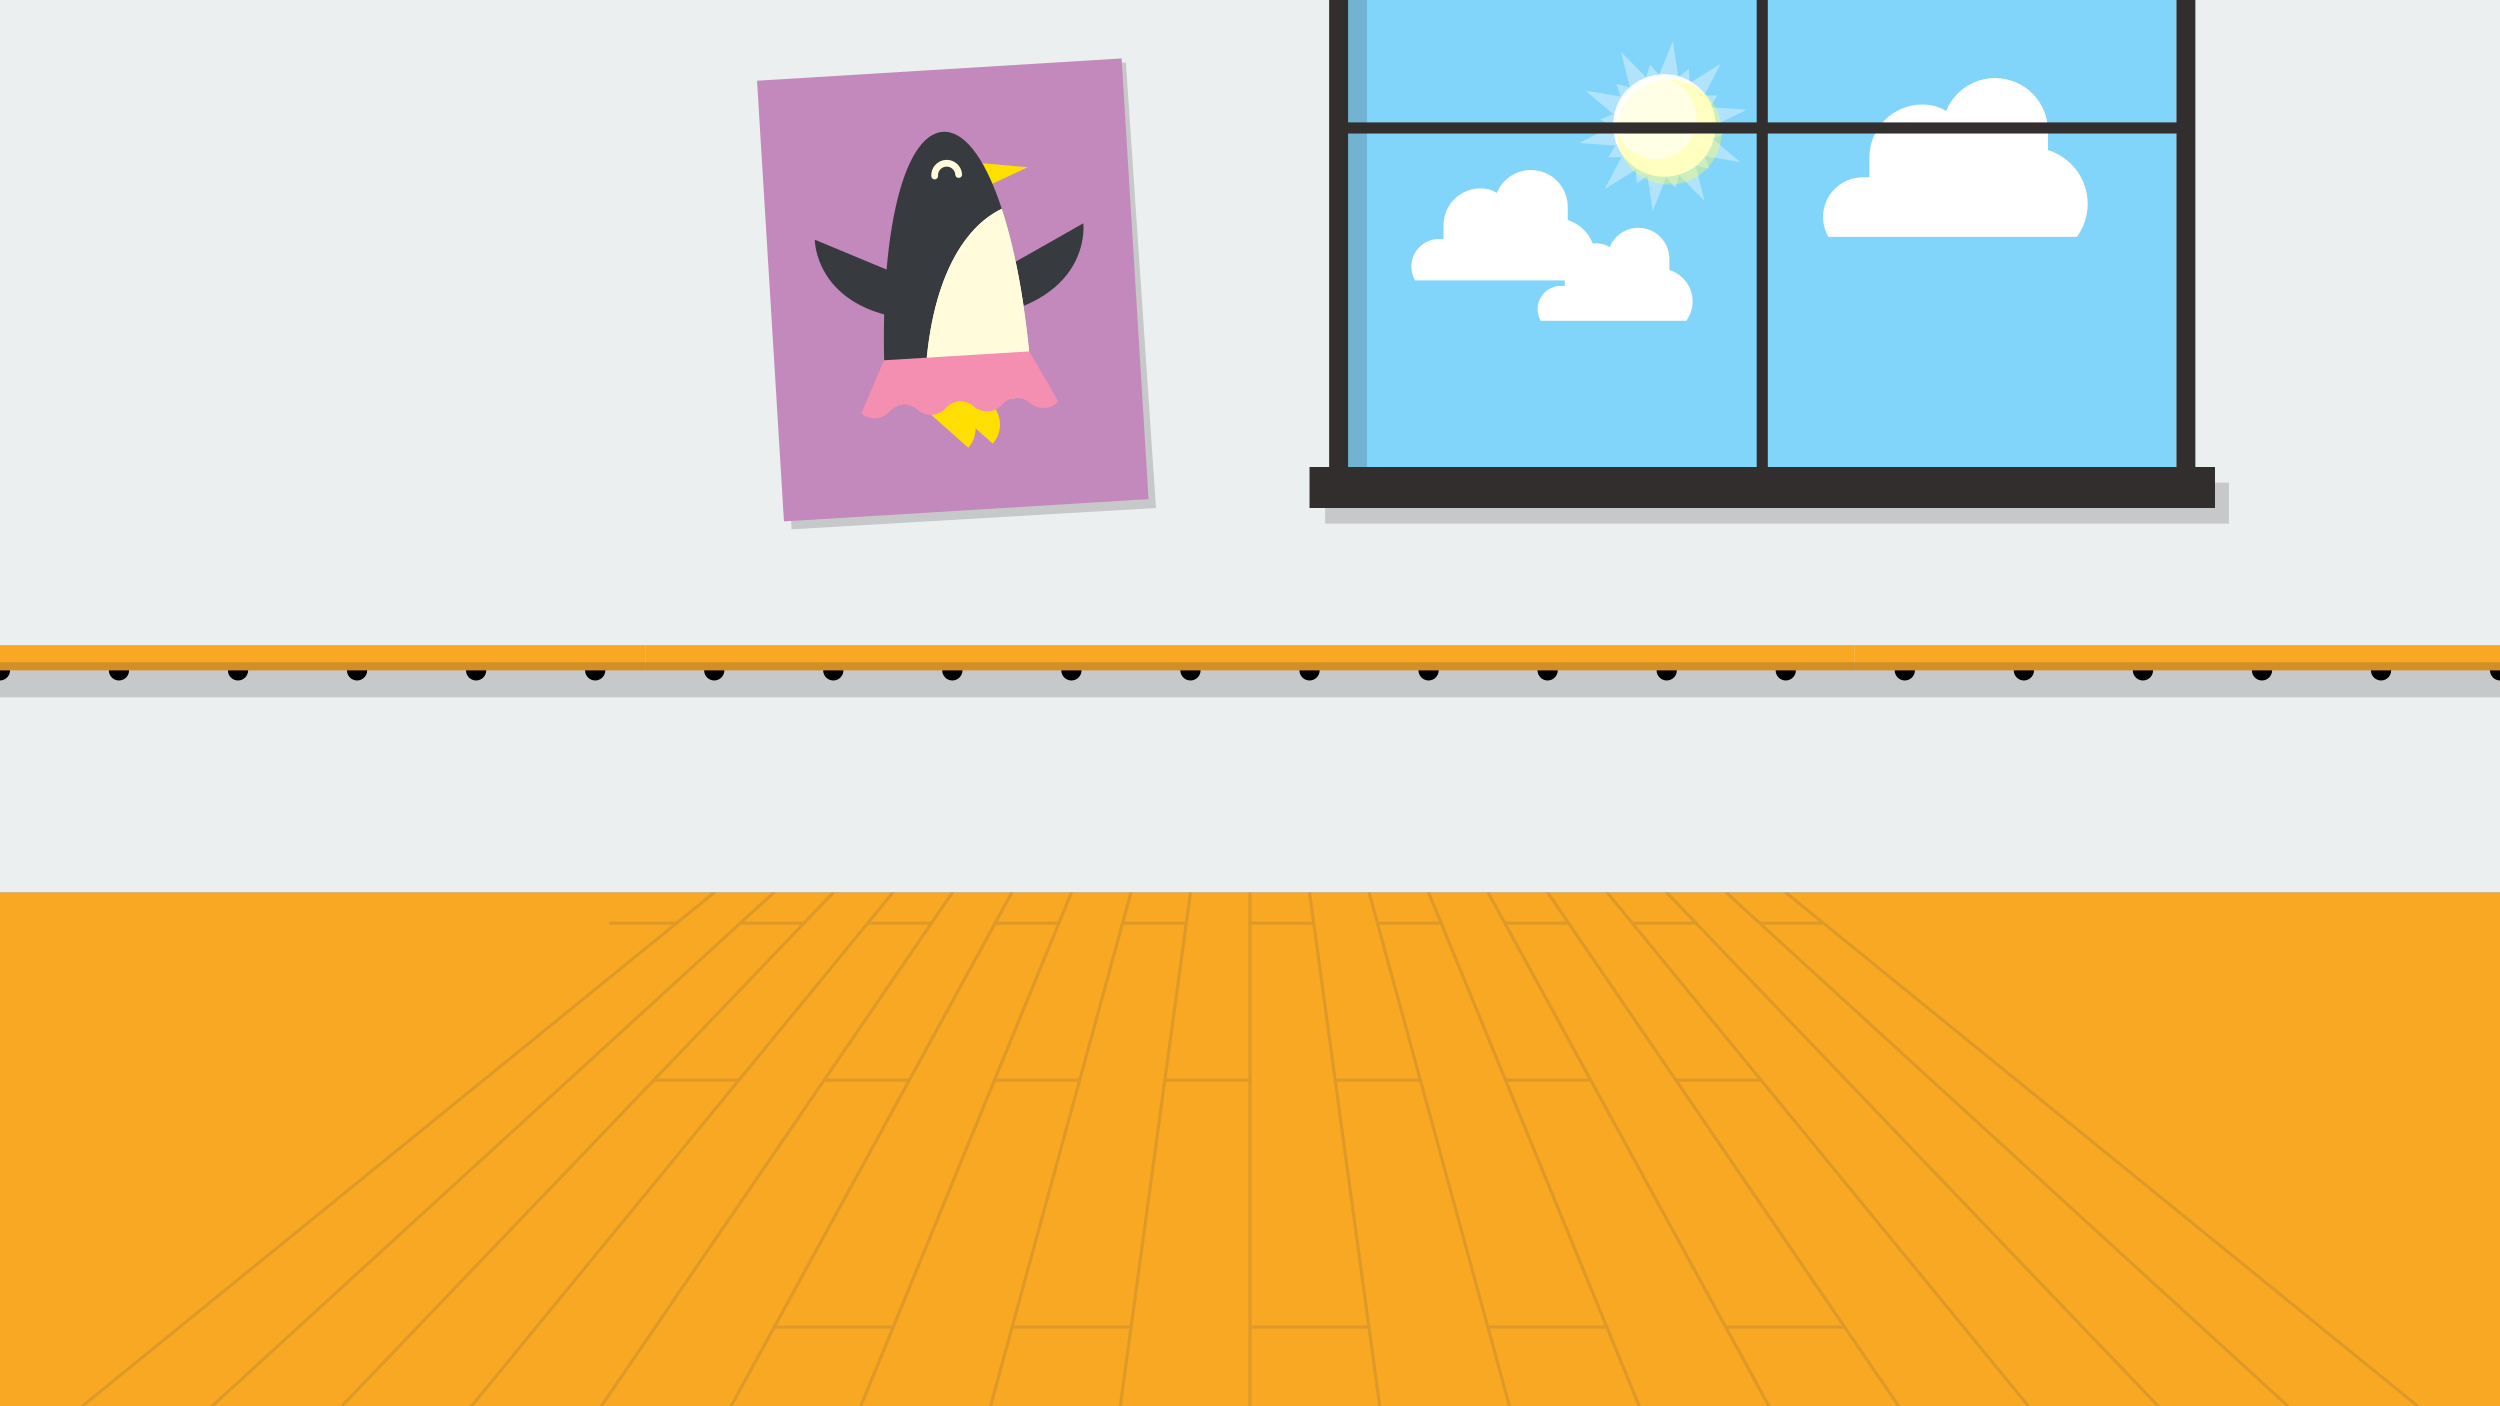 <?xml version="1.0" encoding="iso-8859-1"?>
<!-- Generator: Adobe Illustrator 19.1.0, SVG Export Plug-In . SVG Version: 6.00 Build 0)  -->
<svg version="1.1" xmlns="http://www.w3.org/2000/svg" xmlns:xlink="http://www.w3.org/1999/xlink" x="0px" y="0px" width="1600px"
	 height="900px" viewBox="0 0 1600 900" style="enable-background:new 0 0 1600 900;" xml:space="preserve">
<rect x="0" y="0" width="1600" height="900" fill="#808080" stroke="none"/>
<symbol  id="New_Symbol_101" viewBox="-53.585 -54.25 107.17 108.5">
	<path style="fill:#FFFFFF;" d="M24.904,6.509c2.954-14.405-6.33-28.477-20.734-31.43s-28.477,6.33-31.43,20.734
		s6.33,28.477,20.734,31.43S21.95,20.914,24.904,6.509z"/>
	<path style="fill:#FFFFFF;" d="M27.487,7.429C30.19-5.754,21.694-18.633,8.511-21.336S-17.551-15.543-20.254-2.36
		s5.793,26.062,18.976,28.765S24.784,20.612,27.487,7.429z"/>
	<path style="fill:#FFFFFF;" d="M25.944,0.669c2.703-13.183-5.793-26.062-18.976-28.765s-26.062,5.793-28.765,18.976
		s5.793,26.062,18.976,28.765S23.241,13.853,25.944,0.669z"/>
	<path style="fill:#FFFFFF;" d="M25.855,5.682C28.667-8.03,19.83-21.425,6.118-24.237S-20.99-18.211-23.801-4.499
		s6.025,27.108,19.738,29.919S23.044,19.395,25.855,5.682z"/>
	<path style="fill:#FFFFFF;" d="M33.178,7.184c3.641-17.757-7.802-35.103-25.559-38.743C-10.137-35.2-27.483-23.757-31.124-6.001
		s7.802,35.103,25.559,38.743C12.192,36.383,29.537,24.94,33.178,7.184z"/>
	<g style="opacity:0.36;">
		<g>
			<polygon style="fill:#FFFFFF;" points="-2.389,32.726 -5.469,26.672 -10.683,31.026 -8.071,39.361 			"/>
			<path style="fill:#FFFFFF;" d="M2.163,3.279C2.471,1.776,1.502,0.308,0,0s-2.971,0.66-3.279,2.163s0.66,2.971,2.163,3.279
				C0.387,5.75,1.854,4.782,2.163,3.279z"/>
		</g>
		<g>
			<polygon style="fill:#FFFFFF;" points="17.303,27.88 11.253,24.793 9.594,31.38 16.606,36.587 			"/>
			<path style="fill:#FFFFFF;" d="M3.677,1.381C3.043-0.016,1.396-0.634,0,0s-2.015,2.28-1.381,3.677s2.28,2.015,3.677,1.381
				S4.311,2.778,3.677,1.381z"/>
		</g>
		<g>
			<polygon style="fill:#FFFFFF;" points="30.386,12.385 23.676,13.443 26.206,19.747 34.94,19.839 			"/>
			<path style="fill:#FFFFFF;" d="M3.786-1.044C2.452-1.801,0.757-1.334,0,0s-0.29,3.029,1.044,3.787s3.029,0.29,3.787-1.044
				S5.12-0.286,3.786-1.044z"/>
		</g>
		<g>
			<polygon style="fill:#FFFFFF;" points="31.862,-7.841 27.056,-3.041 32.808,0.572 39.927,-4.488 			"/>
			<path style="fill:#FFFFFF;" d="M2.449-3.07C0.925-2.899-0.172-1.524,0,0s1.546,2.621,3.07,2.45s2.621-1.546,2.45-3.07
				S3.974-3.242,2.449-3.07z"/>
		</g>
		<g>
			<polygon style="fill:#FFFFFF;" points="21.168,-25.072 20.101,-18.364 26.878,-18.821 29.664,-27.1 			"/>
			<path style="fill:#FFFFFF;" d="M0.177-3.924C-0.956-2.889-1.035-1.132,0,0s2.791,1.212,3.924,0.177s1.212-2.791,0.177-3.924
				S1.309-4.959,0.177-3.924z"/>
		</g>
		<g>
			<polygon style="fill:#FFFFFF;" points="2.388,-32.726 5.468,-26.672 10.682,-31.026 8.07,-39.36 			"/>
			<path style="fill:#FFFFFF;" d="M-2.163-3.279C-2.472-1.776-1.503-0.308,0,0S2.97-0.66,3.278-2.163s-0.66-2.971-2.163-3.279
				C-0.387-5.75-1.855-4.781-2.163-3.279z"/>
		</g>
		<g>
			<polygon style="fill:#FFFFFF;" points="-17.304,-27.88 -11.254,-24.793 -9.595,-31.379 -16.607,-36.587 			"/>
			<path style="fill:#FFFFFF;" d="M-3.678-1.381C-3.044,0.016-1.397,0.634,0,0s2.015-2.28,1.381-3.677S-0.9-5.692-2.296-5.058
				S-4.312-2.778-3.678-1.381z"/>
		</g>
		<g>
			<polygon style="fill:#FFFFFF;" points="-30.387,-12.385 -23.677,-13.443 -26.207,-19.747 -34.941,-19.838 			"/>
			<path style="fill:#FFFFFF;" d="M-3.787,1.044C-2.453,1.801-0.758,1.334,0,0s0.29-3.029-1.044-3.787s-3.029-0.29-3.787,1.044
				S-5.121,0.287-3.787,1.044z"/>
		</g>
		<g>
			<polygon style="fill:#FFFFFF;" points="-31.863,7.841 -27.057,3.041 -32.809,-0.572 -39.928,4.488 			"/>
			<path style="fill:#FFFFFF;" d="M-2.45,3.07C-0.926,2.899,0.171,1.525,0,0s-1.546-2.621-3.07-2.45s-2.621,1.546-2.45,3.07
				S-3.975,3.242-2.45,3.07z"/>
		</g>
		<g>
			<polygon style="fill:#FFFFFF;" points="-21.169,25.072 -20.102,18.364 -26.879,18.821 -29.665,27.1 			"/>
			<path style="fill:#FFFFFF;" d="M-0.178,3.924C0.955,2.89,1.034,1.133,0,0s-2.791-1.212-3.924-0.177s-1.212,2.791-0.177,3.924
				S-1.31,4.959-0.178,3.924z"/>
		</g>
		<g>
			<polygon style="fill:#FFFFFF;" points="-2.389,32.726 -5.469,26.672 -10.683,31.026 -8.071,39.361 			"/>
			<path style="fill:#FFFFFF;" d="M2.163,3.279C2.471,1.776,1.502,0.308,0,0s-2.971,0.66-3.279,2.163s0.66,2.971,2.163,3.279
				C0.387,5.75,1.854,4.782,2.163,3.279z"/>
		</g>
	</g>
	<g style="opacity:0.38;">
		<g>
			<polygon style="fill:#FFFFFF;" points="10.283,28.403 3.272,27.573 -3.35,30.021 6.438,54.25 			"/>
			<path style="fill:#FFFFFF;" d="M4.38,2.449C4.188,0.832,2.227-0.264,0,0s-3.877,1.789-3.685,3.406
				c0.192,1.617,2.153,2.713,4.38,2.449S4.572,4.066,4.38,2.449z"/>
		</g>
		<g>
			<polygon style="fill:#FFFFFF;" points="25.014,16.934 18.854,20.384 14.936,26.257 37.096,40.105 			"/>
			<path style="fill:#FFFFFF;" d="M4.983-0.593C3.877-1.788,1.646-1.523,0,0S-2.085,3.727-0.98,4.922s3.337,0.93,4.983-0.593
				S6.088,0.602,4.983-0.593z"/>
		</g>
		<g>
			<polygon style="fill:#FFFFFF;" points="30.19,-1.003 27.234,5.408 27.516,12.463 53.584,10.641 			"/>
			<path style="fill:#FFFFFF;" d="M3.682-3.409C2.085-3.726,0.436-2.2,0,0S0.503,4.24,2.1,4.557s3.246-1.209,3.683-3.409
				S5.279-3.092,3.682-3.409z"/>
		</g>
		<g>
			<polygon style="fill:#FFFFFF;" points="23.835,-18.558 25.212,-11.633 29.587,-6.091 49.605,-22.888 			"/>
			<path style="fill:#FFFFFF;" d="M0.975-4.922C-0.503-4.24-0.94-2.036,0,0s2.9,3.134,4.378,2.452S6.293-0.434,5.353-2.47
				S2.454-5.605,0.975-4.922z"/>
		</g>
		<g>
			<polygon style="fill:#FFFFFF;" points="8.375,-29.023 13.559,-24.231 20.355,-22.319 26.678,-47.674 			"/>
			<path style="fill:#FFFFFF;" d="M-2.105-4.556C-2.9-3.135-1.958-1.095,0,0s4.188,0.831,4.983-0.59S4.836-4.05,2.879-5.145
				S-1.309-5.977-2.105-4.556z"/>
		</g>
		<g>
			<polygon style="fill:#FFFFFF;" points="-10.284,-28.403 -3.273,-27.573 3.349,-30.021 -6.439,-54.25 			"/>
			<path style="fill:#FFFFFF;" d="M-4.381-2.449C-4.189-0.832-2.228,0.264,0,0s3.877-1.789,3.685-3.406s-2.153-2.713-4.38-2.449
				S-4.572-4.066-4.381-2.449z"/>
		</g>
		<g>
			<polygon style="fill:#FFFFFF;" points="-25.015,-16.934 -18.855,-20.383 -14.937,-26.256 -37.097,-40.105 			"/>
			<path style="fill:#FFFFFF;" d="M-4.983,0.593C-3.878,1.789-1.647,1.523,0,0s2.085-3.726,0.979-4.922s-3.337-0.93-4.983,0.593
				S-6.089-0.602-4.983,0.593z"/>
		</g>
		<g>
			<polygon style="fill:#FFFFFF;" points="-30.191,1.004 -27.235,-5.408 -27.517,-12.463 -53.585,-10.64 			"/>
			<path style="fill:#FFFFFF;" d="M-3.683,3.409C-2.086,3.726-0.437,2.2,0,0s-0.504-4.24-2.101-4.557s-3.246,1.209-3.683,3.409
				C-6.221,1.052-5.28,3.092-3.683,3.409z"/>
		</g>
		<g>
			<polygon style="fill:#FFFFFF;" points="-23.836,18.558 -25.213,11.633 -29.587,6.092 -49.606,22.888 			"/>
			<path style="fill:#FFFFFF;" d="M-0.976,4.923C0.502,4.24,0.939,2.037,0,0s-2.9-3.134-4.378-2.452S-6.294,0.434-5.354,2.47
				S-2.455,5.605-0.976,4.923z"/>
		</g>
		<g>
			<polygon style="fill:#FFFFFF;" points="-8.376,29.023 -13.56,24.231 -20.356,22.319 -26.679,47.674 			"/>
			<path style="fill:#FFFFFF;" d="M2.104,4.556C2.899,3.135,1.957,1.095,0,0s-4.188-0.831-4.983,0.59S-4.837,4.05-2.88,5.146
				S1.308,5.977,2.104,4.556z"/>
		</g>
		<g>
			<polygon style="fill:#FFFFFF;" points="10.283,28.403 3.272,27.573 -3.35,30.021 6.438,54.25 			"/>
			<path style="fill:#FFFFFF;" d="M4.38,2.449C4.188,0.832,2.227-0.264,0,0s-3.877,1.789-3.685,3.406
				c0.192,1.617,2.153,2.713,4.38,2.449S4.572,4.066,4.38,2.449z"/>
		</g>
	</g>
	<path style="opacity:0.39;fill:#FFFF5C;" d="M37.006,3.049c3.725-18.169-7.984-35.918-26.153-39.644s-35.918,7.984-39.644,26.153
		s7.984,35.918,26.153,39.644S33.281,21.218,37.006,3.049z"/>
	<path style="opacity:0.58;fill:#FFFFFF;" d="M21.155,10.334c2.893-14.112-6.201-27.898-20.313-30.791s-27.898,6.201-30.791,20.313
		s6.201,27.898,20.313,30.791S18.261,24.446,21.155,10.334z"/>
</symbol>
<symbol  id="New_Symbol_21" viewBox="-26.05 -15.63 52.099 31.259">
	<path style="fill:#FFFFFF;" d="M-18.235-3.907h1.303V0c0,5.754,4.665,10.42,10.42,10.42c1.807,0,3.378-0.461,4.683-1.271
		c1.554,3.8,5.284,6.481,9.644,6.481c5.754,0,10.42-4.665,10.42-10.42V1.452c4.501-1.404,7.815-5.606,7.815-10.57
		c0-2.436-0.788-4.683-2.121-6.512h-48.93c-0.665,1.15-1.047,2.483-1.047,3.907C-26.05-7.407-22.551-3.907-18.235-3.907z"/>
</symbol>
<g id="Dance_Studio">
	<rect x="0" y="0" style="fill:#ECEFF0;" width="1600" height="571.224"/>
	<rect x="850.669" y="0" style="fill:#81D4FA;" width="542.256" height="298.891"/>
	<rect x="0" y="571.224" style="fill:#F9A823;" width="1600" height="328.667"/>
	<g>
		<defs>
			<rect id="SVGID_1_" x="0" y="571.224" width="1600" height="328.667"/>
		</defs>
		<clipPath id="SVGID_2_">
			<use xlink:href="#SVGID_1_"  style="overflow:visible;"/>
		</clipPath>
		<g style="opacity:0.15;clip-path:url(#SVGID_2_);">
			<g>
				
					<line style="fill:none;stroke:#434343;stroke-width:2;stroke-linecap:round;stroke-miterlimit:10;" x1="495.213" y1="571.224" x2="135.762" y2="899.891"/>
				
					<line style="fill:none;stroke:#434343;stroke-width:2;stroke-linecap:round;stroke-miterlimit:10;" x1="457.114" y1="571.224" x2="52.732" y2="899.891"/>
				
					<line style="fill:none;stroke:#434343;stroke-width:2;stroke-linecap:round;stroke-miterlimit:10;" x1="533.311" y1="571.224" x2="218.791" y2="899.891"/>
				
					<line style="fill:none;stroke:#434343;stroke-width:2;stroke-linecap:round;stroke-miterlimit:10;" x1="571.409" y1="571.224" x2="301.821" y2="899.891"/>
				
					<line style="fill:none;stroke:#434343;stroke-width:2;stroke-linecap:round;stroke-miterlimit:10;" x1="609.508" y1="571.224" x2="384.851" y2="899.891"/>
				
					<line style="fill:none;stroke:#434343;stroke-width:2;stroke-linecap:round;stroke-miterlimit:10;" x1="647.606" y1="571.224" x2="467.881" y2="899.891"/>
				
					<line style="fill:none;stroke:#434343;stroke-width:2;stroke-linecap:round;stroke-miterlimit:10;" x1="685.705" y1="571.224" x2="550.911" y2="899.891"/>
				
					<line style="fill:none;stroke:#434343;stroke-width:2;stroke-linecap:round;stroke-miterlimit:10;" x1="723.803" y1="571.224" x2="633.94" y2="899.891"/>
				
					<line style="fill:none;stroke:#434343;stroke-width:2;stroke-linecap:round;stroke-miterlimit:10;" x1="761.902" y1="571.224" x2="716.97" y2="899.891"/>
				
					<line style="fill:none;stroke:#434343;stroke-width:2;stroke-linecap:round;stroke-miterlimit:10;" x1="800" y1="571.224" x2="800" y2="899.891"/>
				
					<line style="fill:none;stroke:#434343;stroke-width:2;stroke-linecap:round;stroke-miterlimit:10;" x1="838.099" y1="571.224" x2="883.03" y2="899.891"/>
				
					<line style="fill:none;stroke:#434343;stroke-width:2;stroke-linecap:round;stroke-miterlimit:10;" x1="876.197" y1="571.224" x2="966.06" y2="899.891"/>
				
					<line style="fill:none;stroke:#434343;stroke-width:2;stroke-linecap:round;stroke-miterlimit:10;" x1="914.295" y1="571.224" x2="1049.089" y2="899.891"/>
				
					<line style="fill:none;stroke:#434343;stroke-width:2;stroke-linecap:round;stroke-miterlimit:10;" x1="952.394" y1="571.224" x2="1132.119" y2="899.891"/>
				
					<line style="fill:none;stroke:#434343;stroke-width:2;stroke-linecap:round;stroke-miterlimit:10;" x1="990.492" y1="571.224" x2="1215.149" y2="899.891"/>
				
					<line style="fill:none;stroke:#434343;stroke-width:2;stroke-linecap:round;stroke-miterlimit:10;" x1="1028.591" y1="571.224" x2="1298.179" y2="899.891"/>
				
					<line style="fill:none;stroke:#434343;stroke-width:2;stroke-linecap:round;stroke-miterlimit:10;" x1="1066.689" y1="571.224" x2="1381.209" y2="899.891"/>
				
					<line style="fill:none;stroke:#434343;stroke-width:2;stroke-linecap:round;stroke-miterlimit:10;" x1="1104.787" y1="571.224" x2="1464.239" y2="899.891"/>
				
					<line style="fill:none;stroke:#434343;stroke-width:2;stroke-linecap:round;stroke-miterlimit:10;" x1="1142.886" y1="571.224" x2="1547.268" y2="899.891"/>
			</g>
			<g>
				
					<line style="fill:none;stroke:#434343;stroke-width:2;stroke-linecap:round;stroke-miterlimit:10;" x1="1166.985" y1="590.811" x2="1126.209" y2="590.811"/>
				
					<line style="fill:none;stroke:#434343;stroke-width:2;stroke-linecap:round;stroke-miterlimit:10;" x1="1085.433" y1="590.811" x2="1044.657" y2="590.811"/>
				
					<line style="fill:none;stroke:#434343;stroke-width:2;stroke-linecap:round;stroke-miterlimit:10;" x1="1003.881" y1="590.811" x2="963.206" y2="590.811"/>
				
					<line style="fill:none;stroke:#434343;stroke-width:2;stroke-linecap:round;stroke-miterlimit:10;" x1="922.328" y1="590.811" x2="881.552" y2="590.811"/>
				
					<line style="fill:none;stroke:#434343;stroke-width:2;stroke-linecap:round;stroke-miterlimit:10;" x1="840.776" y1="590.811" x2="800" y2="590.811"/>
				
					<line style="fill:none;stroke:#434343;stroke-width:2;stroke-linecap:round;stroke-miterlimit:10;" x1="759.204" y1="590.811" x2="718.448" y2="590.811"/>
				
					<line style="fill:none;stroke:#434343;stroke-width:2;stroke-linecap:round;stroke-miterlimit:10;" x1="677.672" y1="590.811" x2="636.896" y2="590.811"/>
				
					<line style="fill:none;stroke:#434343;stroke-width:2;stroke-linecap:round;stroke-miterlimit:10;" x1="596.12" y1="590.811" x2="555.343" y2="590.811"/>
				
					<line style="fill:none;stroke:#434343;stroke-width:2;stroke-linecap:round;stroke-miterlimit:10;" x1="514.495" y1="590.811" x2="473.791" y2="590.811"/>
				
					<line style="fill:none;stroke:#434343;stroke-width:2;stroke-linecap:round;stroke-miterlimit:10;" x1="433.015" y1="590.811" x2="390.63" y2="590.811"/>
				
					<line style="fill:none;stroke:#434343;stroke-width:2;stroke-linecap:round;stroke-miterlimit:10;" x1="1179.199" y1="849.328" x2="1104.47" y2="849.328"/>
				
					<line style="fill:none;stroke:#434343;stroke-width:2;stroke-linecap:round;stroke-miterlimit:10;" x1="1028.352" y1="849.328" x2="952.335" y2="849.328"/>
				
					<line style="fill:none;stroke:#434343;stroke-width:2;stroke-linecap:round;stroke-miterlimit:10;" x1="876.117" y1="849.328" x2="800" y2="849.328"/>
				
					<line style="fill:none;stroke:#434343;stroke-width:2;stroke-linecap:round;stroke-miterlimit:10;" x1="723.883" y1="849.328" x2="647.765" y2="849.328"/>
				
					<line style="fill:none;stroke:#434343;stroke-width:2;stroke-linecap:round;stroke-miterlimit:10;" x1="571.648" y1="849.328" x2="495.53" y2="849.328"/>
				
					<line style="fill:none;stroke:#434343;stroke-width:2;stroke-linecap:round;stroke-miterlimit:10;" x1="1127.108" y1="691.331" x2="1072.59" y2="691.331"/>
				
					<line style="fill:none;stroke:#434343;stroke-width:2;stroke-linecap:round;stroke-miterlimit:10;" x1="1018.072" y1="691.331" x2="963.554" y2="691.331"/>
				
					<line style="fill:none;stroke:#434343;stroke-width:2;stroke-linecap:round;stroke-miterlimit:10;" x1="909.036" y1="691.331" x2="854.518" y2="691.331"/>
				
					<line style="fill:none;stroke:#434343;stroke-width:2;stroke-linecap:round;stroke-miterlimit:10;" x1="800" y1="691.331" x2="745.482" y2="691.331"/>
				
					<line style="fill:none;stroke:#434343;stroke-width:2;stroke-linecap:round;stroke-miterlimit:10;" x1="690.964" y1="691.331" x2="636.446" y2="691.331"/>
				
					<line style="fill:none;stroke:#434343;stroke-width:2;stroke-linecap:round;stroke-miterlimit:10;" x1="581.928" y1="691.331" x2="527.41" y2="691.331"/>
				
					<line style="fill:none;stroke:#434343;stroke-width:2;stroke-linecap:round;stroke-miterlimit:10;" x1="472.892" y1="691.331" x2="418.516" y2="691.331"/>
			</g>
		</g>
	</g>
	
		<use xlink:href="#New_Symbol_21"  width="52.099" height="31.259" x="-26.05" y="-15.63" transform="matrix(2.26 0 0 -2.26 962.143 144.125)" style="overflow:visible;opacity:0.8;"/>
	
		<use xlink:href="#New_Symbol_21"  width="52.099" height="31.259" x="-26.05" y="-15.63" transform="matrix(1.904 0 0 -1.904 1033.674 175.546)" style="overflow:visible;opacity:0.8;"/>
	
		<use xlink:href="#New_Symbol_21"  width="52.099" height="31.259" x="-26.05" y="-15.63" transform="matrix(3.251 0 0 -3.251 1251.447 100.768)" style="overflow:visible;opacity:0.8;"/>
	
		<use xlink:href="#New_Symbol_101"  width="107.17" height="108.5" x="-53.585" y="-54.25" transform="matrix(1 0 0 -1 1064.16 80.876)" style="overflow:visible;"/>
	<g>
		<rect x="862.778" y="-0.109" style="opacity:0.2;fill:#332E2E;" width="12.109" height="312.107"/>
		<rect x="848.099" y="308.891" style="opacity:0.2;fill:#332E2E;" width="578.407" height="26.214"/>
		<path style="fill:#332E2E;" d="M1405.035,298.891v-299h-12.109v78.46h-261.519v-78.46h-7.109v78.46H862.778v-78.46h-12.109v299
			h-12.57v26.214h579.506v-26.214H1405.035z M1124.297,298.891H862.778V85.46h217.641h43.878V298.891z M1392.925,298.891h-261.519
			V85.46h43.878h217.641V298.891z"/>
	</g>
	<g>
		<polygon style="opacity:0.2;fill:#332E2E;" points="489.362,56.697 720.57,39.964 739.836,325.105 506.632,338.771 		"/>
		
			<rect x="492.778" y="44.289" transform="matrix(-0.998 0.061 -0.061 -0.998 1229.567 333.576)" style="fill:#C489BC;" width="233.808" height="282.602"/>
	</g>
	<g>
		<polygon style="fill:#FFDF00;" points="623.848,104.056 657.721,107.045 630.88,119.584 		"/>
		<path style="fill:#FFDF00;" d="M635.383,283.901c6.742-7.622,6.007-19.285-1.642-26.052c-7.649-6.767-19.315-6.074-26.058,1.548
			L635.383,283.901z"/>
		<path style="fill:#373B40;" d="M661.033,254.045c-6.476-105.773-31.599-171.256-57.547-169.667
			c-25.95,1.589-42.898,69.647-36.422,175.42L661.033,254.045z"/>
		<path style="fill:#373B40;" d="M580.547,177.988l-59.083-24.568c0,0-0.188,41.145,55.376,50.231
			C632.403,212.737,580.547,177.988,580.547,177.988z"/>
		<path style="fill:#373B40;" d="M637.673,174.49l55.644-31.592c0,0,5.206,40.815-48.834,56.611
			C590.443,215.306,637.673,174.49,637.673,174.49z"/>
		<g>
			<path style="fill:#FFFBDB;" d="M591.818,258.283c-0.117-68.36,20.526-110.856,49.325-124.655
				c9.555,29.181,16.819,70.264,19.889,120.417L591.818,258.283z"/>
		</g>
		<g>
			<path style="fill:#FFFBDB;" d="M591.818,258.283c-0.117-68.36,20.526-110.856,49.325-124.655
				c9.555,29.181,16.819,70.264,19.889,120.417L591.818,258.283z"/>
		</g>
		
			<path style="fill:none;stroke:#FFFBDB;stroke-width:4.34;stroke-linecap:round;stroke-linejoin:round;stroke-miterlimit:10;" d="
			M613.567,111.68c-0.259-4.232-3.913-7.453-8.16-7.193c-4.248,0.26-7.481,3.902-7.222,8.134"/>
		<path style="fill:#FFDF00;" d="M619.75,286.564c6.742-7.622,6.007-19.285-1.642-26.052c-7.649-6.767-19.315-6.074-26.058,1.548
			L619.75,286.564z"/>
		<path style="fill:#F48FB1;" d="M658.685,224.894l-92.883,5.687l-14.47,33.92c5.27,4.662,13.322,4.169,17.984-1.101
			c4.662-5.27,12.714-5.763,17.984-1.101c5.27,4.662,13.322,4.169,17.984-1.101c4.662-5.27,12.714-5.763,17.984-1.101
			c5.27,4.662,13.322,4.169,17.984-1.101c4.662-5.27,12.714-5.763,17.984-1.101c5.27,4.662,13.322,4.169,17.984-1.101
			L658.685,224.894z"/>
	</g>
	<g>
		<defs>
			<rect id="SVGID_3_" x="0" y="0" width="1600" height="571.224"/>
		</defs>
		<clipPath id="SVGID_4_">
			<use xlink:href="#SVGID_3_"  style="overflow:visible;"/>
		</clipPath>
		<g style="clip-path:url(#SVGID_4_);">
			<rect x="1186.684" y="423.754" style="opacity:0.2;fill:#332E2E;" width="750.569" height="22.512"/>
			<g>
				<circle cx="1219.083" cy="429.027" r="6.48"/>
				<circle cx="1295.28" cy="429.027" r="6.48"/>
				<circle cx="1371.477" cy="429.027" r="6.48"/>
				<circle cx="1447.673" cy="429.027" r="6.48"/>
				<circle cx="1523.87" cy="429.027" r="6.48"/>
				<circle cx="1600.067" cy="429.027" r="6.48"/>
			</g>
			<rect x="1186.684" y="412.883" style="fill:#F9A823;" width="750.569" height="16.145"/>
			<rect x="1186.684" y="423.844" style="opacity:0.2;fill:#332E2E;" width="750.569" height="5.184"/>
		</g>
		<g style="clip-path:url(#SVGID_4_);">
			<rect x="-337.253" y="423.754" style="opacity:0.2;fill:#332E2E;" width="750.569" height="22.512"/>
			<g>
				<circle cx="380.917" cy="429.027" r="6.48"/>
				<circle cx="304.72" cy="429.027" r="6.48"/>
				<circle cx="228.523" cy="429.027" r="6.48"/>
				<circle cx="152.327" cy="429.027" r="6.48"/>
				<circle cx="76.13" cy="429.027" r="6.48"/>
				<circle cx="-0.067" cy="429.027" r="6.48"/>
			</g>
			<rect x="-337.253" y="412.883" style="fill:#F9A823;" width="750.569" height="16.145"/>
			<rect x="-337.253" y="423.844" style="opacity:0.2;fill:#332E2E;" width="750.569" height="5.184"/>
		</g>
		<g style="clip-path:url(#SVGID_4_);">
			<rect x="413.316" y="423.754" style="opacity:0.2;fill:#332E2E;" width="773.369" height="22.512"/>
			<g>
				<circle cx="1142.886" cy="429.027" r="6.48"/>
				<circle cx="457.114" cy="429.027" r="6.48"/>
				<circle cx="533.311" cy="429.027" r="6.48"/>
				<circle cx="609.508" cy="429.027" r="6.48"/>
				<circle cx="685.705" cy="429.027" r="6.48"/>
				<circle cx="761.902" cy="429.027" r="6.48"/>
				<circle cx="838.099" cy="429.027" r="6.48"/>
				<circle cx="914.295" cy="429.027" r="6.48"/>
				<circle cx="990.492" cy="429.027" r="6.48"/>
				<circle cx="1066.689" cy="429.027" r="6.48"/>
			</g>
			<rect x="413.316" y="412.883" style="fill:#F9A823;" width="773.369" height="16.145"/>
			<rect x="413.316" y="423.844" style="opacity:0.2;fill:#332E2E;" width="773.369" height="5.184"/>
		</g>
	</g>
</g>
<g id="Layer_1">
</g>
</svg>
